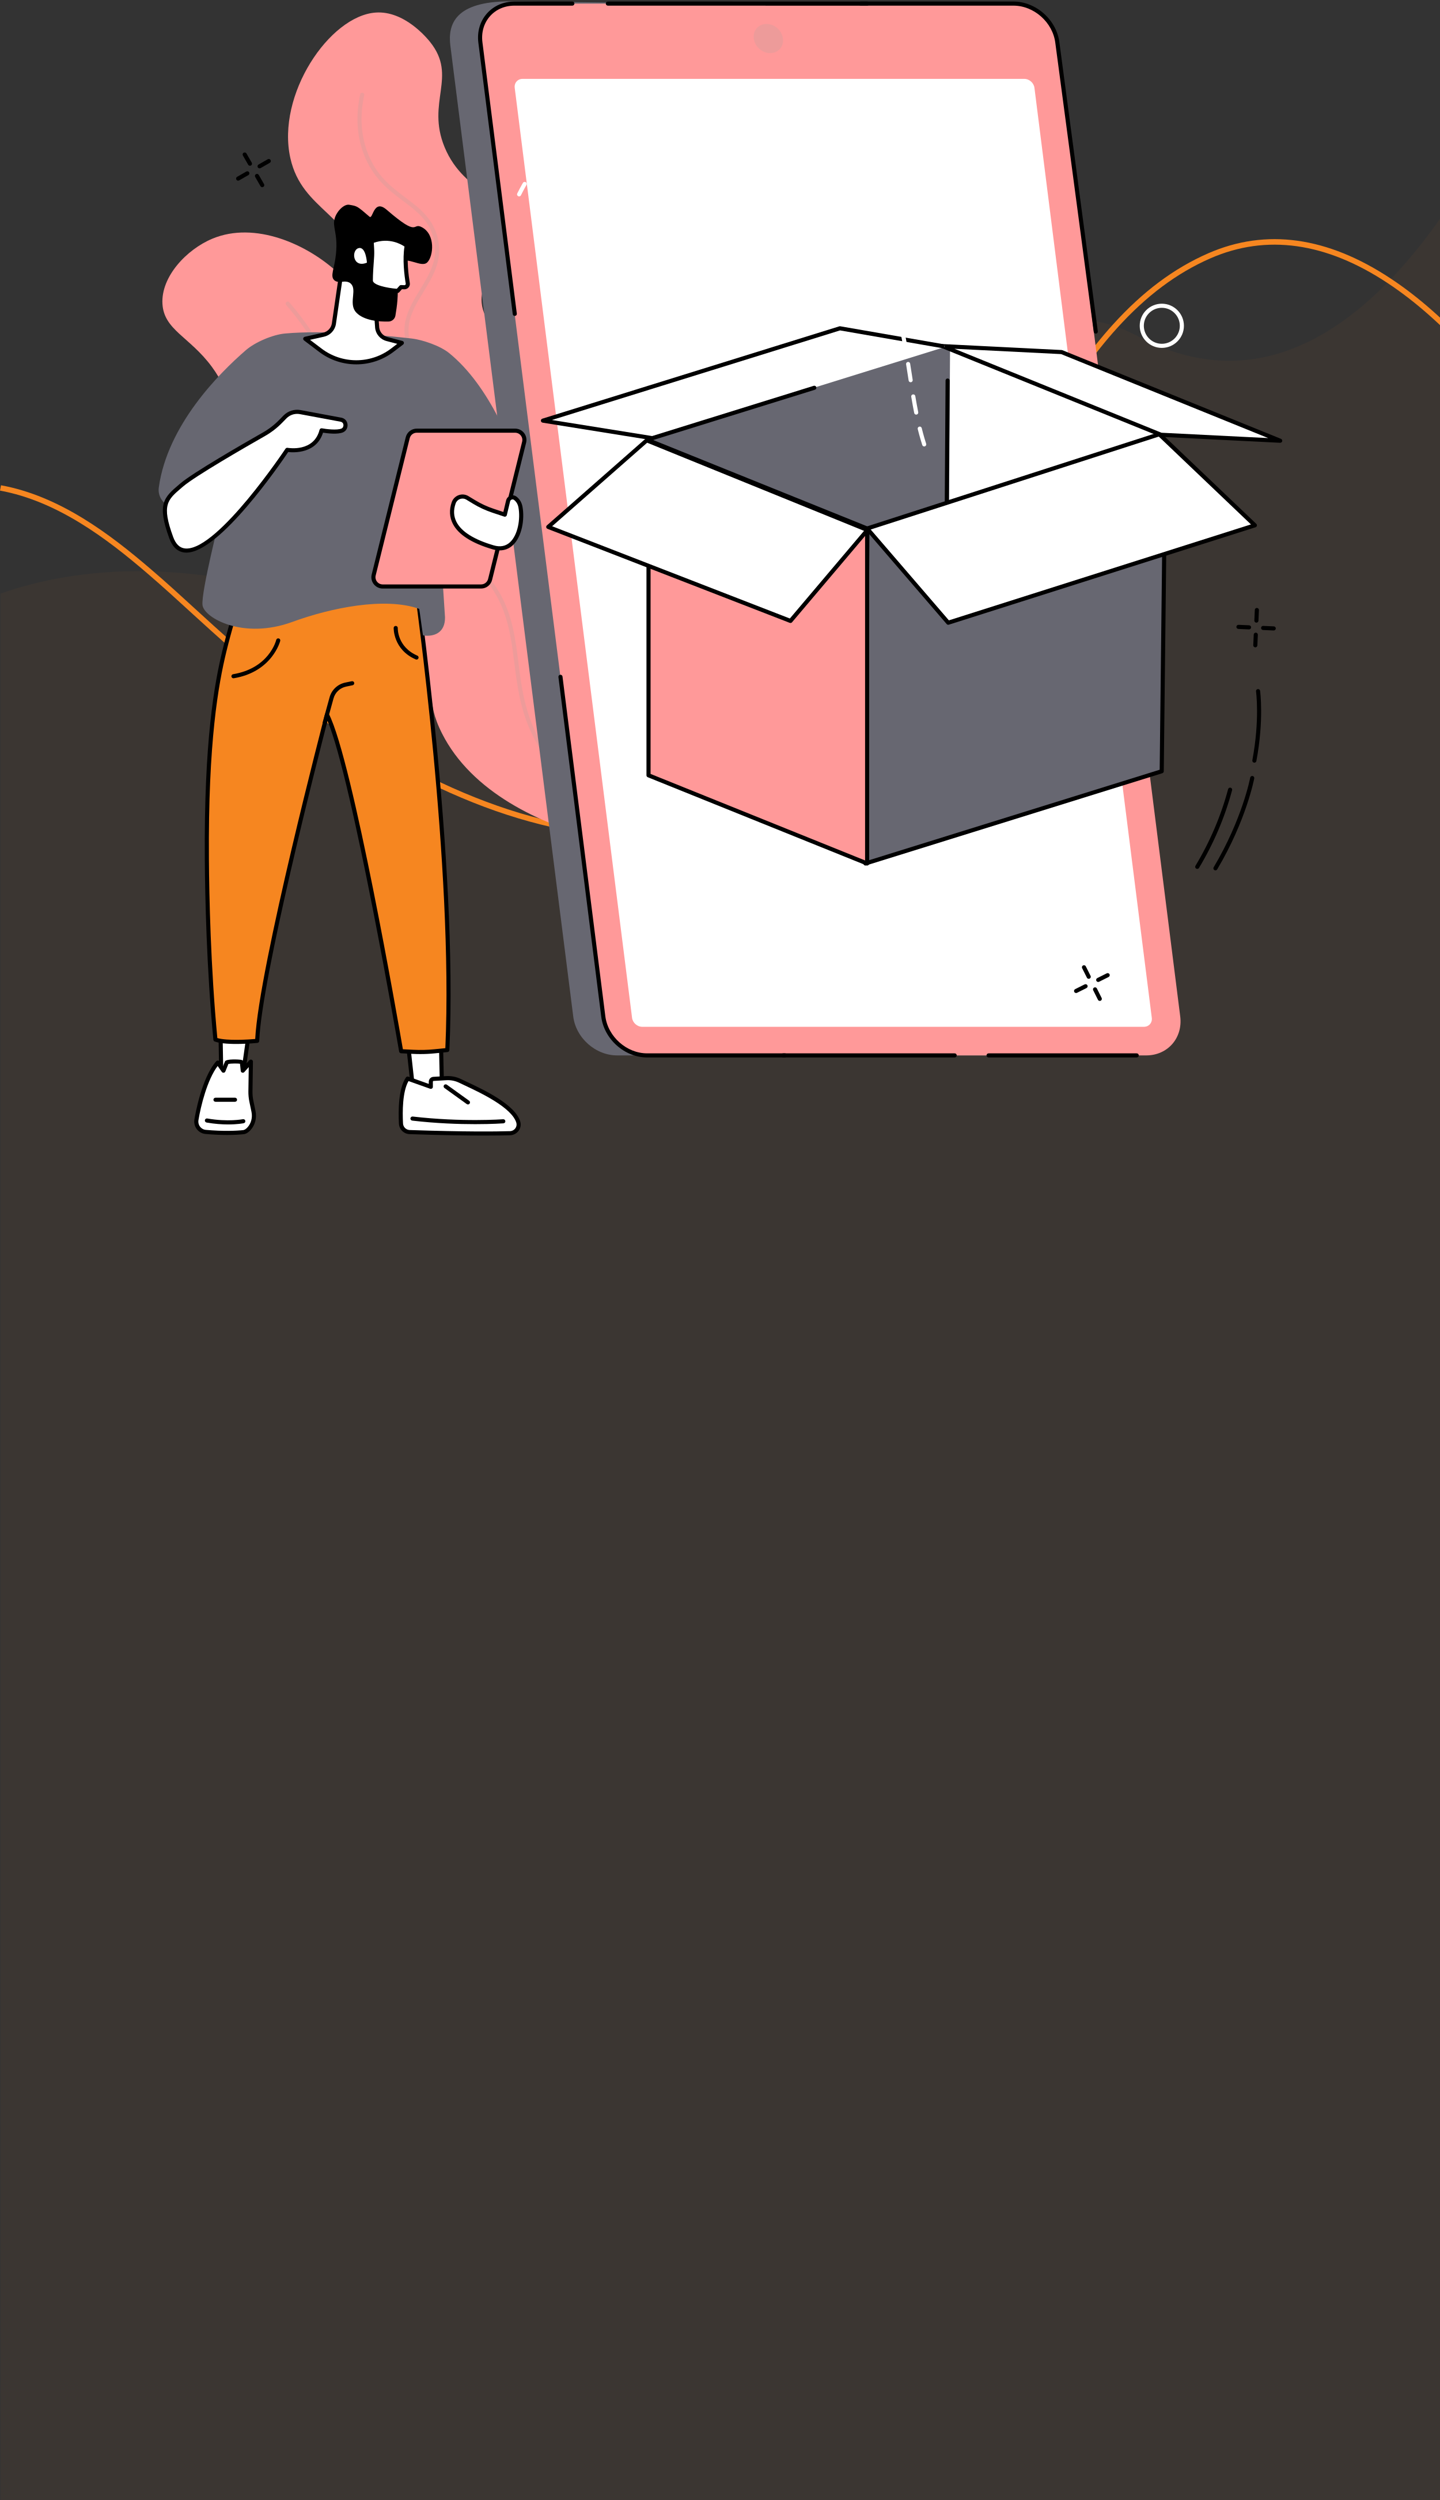 
<svg width="375px" height="651px" viewBox="0 0 375 651" version="1.1" xmlns="http://www.w3.org/2000/svg" xmlns:xlink="http://www.w3.org/1999/xlink">
    <rect x="0" y="0" width="375" height="651" fill="#333333" stroke="none"/>
    <g id="Page-1" stroke="none" stroke-width="1" fill="none" fill-rule="evenodd">
        <g id="Welcom-screen-02" transform="translate(0, -161)">
            <path d="M383.092,205.44 L383.092,813.774 L0.132,813.774 L0.132,315.584 C9.684,312.213 22.614,309.417 38.847,309.764 C60.781,310.236 88.758,316.437 122.624,334.689 C176.788,363.886 234.878,227.166 290.345,245.937 C292.298,246.61 294.193,247.438 296.013,248.414 C322.2,262.503 344.454,251.993 361.768,234.131 C370.03,225.605 377.168,215.429 383.092,205.44 Z" id="Path" fill="#F68620" fill-rule="nonzero" opacity="0.042"></path>
            <path d="M166.597,379.21 C165.682,379.21 164.773,379.21 163.823,379.147 C133.411,377.718 101.945,363.671 67.621,336.201 C61.85,331.505 56.03,326.219 50.411,321.099 C46.491,317.506 42.433,313.795 38.382,310.319 C27.755,301.183 14.887,291.485 0,288.752 L0.264,287.365 C15.483,290.14 28.545,299.99 39.312,309.244 C43.377,312.712 47.449,316.451 51.382,320.052 C56.98,325.171 62.772,330.457 68.565,335.105 C102.639,362.381 133.841,376.324 163.941,377.739 C202.885,379.543 232.575,341.667 250.652,309.549 C253.538,304.409 256.438,298.936 259.24,293.643 C268.258,276.613 277.595,259.007 289.853,245.48 C297.608,236.919 305.725,230.856 314.659,226.951 C329.692,220.389 345.681,222.608 362.198,233.555 C369.378,238.3 376.592,244.654 383.654,252.486 L382.593,253.443 C375.614,245.715 368.483,239.424 361.407,234.748 C345.321,224.086 329.789,221.908 315.235,228.262 C306.481,232.084 298.531,238.029 290.907,246.437 C278.775,259.832 269.486,277.362 260.51,294.302 C257.7,299.602 254.794,305.082 251.901,310.257 C234.045,341.91 204.931,379.21 166.597,379.21 Z" id="Path" fill="#F68620" fill-rule="nonzero"></path>
            <g id="shutterstock_1891740901" transform="translate(41, 161)">
                <path d="M154.476,247.551 C149.307,248.967 143.971,245.922 142.554,240.75 C141.14,235.578 144.182,230.237 149.35,228.821 C154.518,227.405 159.858,230.45 161.272,235.622 C162.686,240.794 159.644,246.135 154.476,247.551 Z M171.217,234.852 L170.223,231.214 L166.109,231.401 C165.728,230.6 165.286,229.84 164.788,229.13 L166.964,225.64 L164.285,222.987 L160.816,225.207 C160.093,224.712 159.331,224.277 158.536,223.907 L158.679,219.789 L155.035,218.833 L153.14,222.486 C152.278,222.418 151.398,222.425 150.515,222.505 L148.581,218.868 L144.947,219.865 L145.133,223.98 C144.331,224.361 143.572,224.803 142.864,225.302 L139.376,223.123 L136.726,225.805 L138.942,229.276 C138.447,229.999 138.012,230.762 137.645,231.556 L133.531,231.415 L132.573,235.063 L136.224,236.956 C136.156,237.822 136.164,238.701 136.242,239.584 L132.609,241.52 L133.606,245.158 L137.717,244.971 C138.098,245.772 138.539,246.531 139.038,247.242 L136.862,250.732 L139.54,253.385 L143.01,251.164 C143.733,251.66 144.495,252.095 145.289,252.464 L145.147,256.582 L148.794,257.539 L150.686,253.886 C151.551,253.954 152.428,253.947 153.311,253.867 L155.245,257.504 L158.882,256.507 L158.693,252.392 C159.494,252.011 160.253,251.569 160.962,251.069 L164.449,253.248 L167.099,250.567 L164.884,247.096 C165.379,246.373 165.813,245.61 166.18,244.816 L170.298,244.957 L171.253,241.309 L167.602,239.416 C167.669,238.55 167.662,237.671 167.584,236.788 L171.217,234.852 L171.217,234.852 Z" id="Fill-56" fill="#FFFFFF"></path>
                <path d="M105.178,140.025 C107.24,136.741 91.45,132.505 90.745,121.639 C90.097,111.711 102.813,108.076 101.666,99.028 C100.441,89.346 85.274,88.709 84.429,78.805 C83.781,71.174 92.597,69.273 92.633,61.048 C92.675,51.165 79.963,50.922 74.777,38.314 C69.932,26.538 78.239,19.984 71.015,10.946 C70.075,9.769 64.24,2.757 56.846,3.27 C44.82,4.104 30.925,24.695 34.615,41.187 C37.721,55.074 50.972,55.665 52.995,70.526 C54.712,83.121 45.647,86.017 49.479,95.575 C54.017,106.888 68.23,106.611 72.24,119.453 C74.338,126.18 71.104,128.376 74.299,132.99 C81.049,142.735 102.902,143.645 105.178,140.025" id="Fill-58" fill="#FF9999"></path>
                <path d="M100.124,138.932 C100.088,138.932 100.049,138.928 100.01,138.919 C90.41,136.808 84.155,133.208 81.42,128.218 C79.325,124.396 80.048,121.135 80.814,117.682 C81.566,114.296 82.342,110.796 80.447,106.394 C78.438,101.73 75.361,99.808 72.386,97.949 C69.43,96.102 66.637,94.358 65.102,90.221 C62.933,84.37 65.669,79.883 68.315,75.543 C70.933,71.247 73.409,67.188 71.82,61.704 C70.538,57.276 67.499,54.988 63.98,52.339 C60.272,49.547 56.065,46.382 53.683,40.008 C51.909,35.271 51.613,30.073 52.803,24.556 C52.863,24.267 53.152,24.084 53.437,24.147 C53.725,24.209 53.91,24.493 53.846,24.781 C52.699,30.095 52.981,35.092 54.683,39.634 C56.96,45.715 60.856,48.649 64.625,51.486 C68.144,54.135 71.467,56.636 72.846,61.407 C74.566,67.343 71.852,71.794 69.227,76.1 C66.598,80.411 64.116,84.484 66.103,89.85 C67.51,93.644 70.153,95.295 72.953,97.042 C75.92,98.897 79.286,101 81.43,105.971 C83.461,110.69 82.609,114.527 81.858,117.913 C81.135,121.164 80.454,124.235 82.356,127.705 C84.939,132.412 90.955,135.834 100.237,137.875 C100.526,137.939 100.708,138.224 100.647,138.512 C100.59,138.761 100.369,138.932 100.124,138.932" id="Fill-59" fill="#ED9B9A"></path>
                <path d="M146.629,219.87 C147.473,217.394 133.887,214.946 121.303,199.074 C113.68,189.464 110.243,179.743 107.094,170.61 C99.304,148.012 103.721,143.083 96.615,132.86 C88.091,120.591 79.126,126.345 67.421,113.957 C52.981,98.678 61.636,84.658 47.011,71.035 C39.018,63.592 25.415,57.518 14.301,62.156 C7.576,64.962 0.898,72.053 1.304,79.124 C1.695,85.949 8.392,87.674 14.184,95.537 C24.521,109.577 14.426,119.362 21.482,133.879 C31.06,153.581 55.406,147.394 68.009,170.772 C73.081,180.188 69.555,181.974 74.11,190.99 C89.484,221.416 144.955,224.763 146.629,219.87" id="Fill-60" fill="#FF9999"></path>
                <path d="M136.951,219.787 C136.897,219.787 136.84,219.779 136.787,219.761 C116.274,213.119 102.93,203.207 97.135,190.303 C94.41,184.242 93.666,178.365 92.946,172.681 C91.878,164.243 90.866,156.272 83.471,148.771 C78.257,143.484 73.102,141.647 68.119,139.871 C62.495,137.865 57.18,135.971 53.059,129.197 C50.195,124.488 49.818,120.558 49.383,116.007 C48.959,111.56 48.478,106.519 45.657,99.297 C42.865,92.141 38.779,85.45 33.511,79.407 C33.319,79.185 33.34,78.847 33.564,78.653 C33.785,78.459 34.124,78.482 34.316,78.705 C39.666,84.841 43.816,91.638 46.655,98.909 C49.526,106.269 50.017,111.389 50.448,115.906 C50.886,120.507 51.235,124.142 53.971,128.642 C57.896,135.092 62.801,136.84 68.475,138.864 C73.337,140.596 78.848,142.561 84.23,148.021 C91.881,155.779 92.914,163.924 94.008,172.547 C94.716,178.153 95.45,183.95 98.107,189.865 C103.778,202.483 116.9,212.199 137.115,218.744 C137.396,218.835 137.549,219.137 137.46,219.417 C137.385,219.643 137.175,219.787 136.951,219.787" id="Fill-61" fill="#ED9B9A"></path>
                <path d="M119.704,274.829 L249.669,274.829 C255.269,274.829 259.237,270.303 258.528,264.721 L226.527,11.912 C225.822,6.33 220.707,1.804 215.108,1.804 L91.667,0.362 C77.498,0.362 75.578,6.33 76.283,11.912 L108.284,264.721 C108.993,270.303 114.104,274.829 119.704,274.829" id="Fill-62" fill="#676771"></path>
                <path d="M127.526,274.829 L257.488,274.829 C263.091,274.829 267.055,270.289 266.35,264.688 L234.349,11.075 C233.641,5.475 228.529,0.935 222.93,0.935 L92.964,0.935 C87.365,0.935 83.396,5.475 84.105,11.075 L116.106,264.688 C116.811,270.289 121.926,274.829 127.526,274.829" id="Fill-63" fill="#FF9999"></path>
                <path d="M93.057,82.271 C92.789,82.271 92.561,82.074 92.526,81.804 L83.575,11.142 C83.211,8.264 83.998,5.558 85.794,3.523 C87.568,1.509 90.114,0.4 92.964,0.4 L108.049,0.4 C108.345,0.4 108.583,0.64 108.583,0.935 C108.583,1.23 108.345,1.469 108.049,1.469 L92.964,1.469 C90.428,1.469 88.166,2.45 86.595,4.229 C85.006,6.031 84.308,8.439 84.632,11.008 L93.587,81.67 C93.623,81.962 93.416,82.23 93.124,82.267 C93.099,82.27 93.078,82.271 93.057,82.271" id="Fill-64" fill="#000000"></path>
                <path d="M184.841,1.479 L117.296,1.469 C117,1.469 116.761,1.23 116.761,0.935 C116.761,0.64 117.004,0.4 117.296,0.4 L184.841,0.41 C185.134,0.41 185.376,0.649 185.376,0.944 C185.376,1.239 185.134,1.479 184.841,1.479" id="Fill-65" fill="#000000"></path>
                <path d="M255.023,275.363 L216.44,275.363 C216.144,275.363 215.905,275.124 215.905,274.829 C215.905,274.534 216.144,274.294 216.44,274.294 L255.023,274.294 C255.319,274.294 255.557,274.534 255.557,274.829 C255.557,275.124 255.319,275.363 255.023,275.363" id="Fill-66" fill="#000000"></path>
                <path d="M207.617,275.363 L162.925,275.363 C162.629,275.363 162.39,275.124 162.39,274.829 C162.39,274.534 162.629,274.294 162.925,274.294 L207.617,274.294 C207.912,274.294 208.151,274.534 208.151,274.829 C208.151,275.124 207.912,275.363 207.617,275.363" id="Fill-67" fill="#000000"></path>
                <path d="M127.526,275.363 C121.673,275.363 116.313,270.605 115.575,264.755 L104.423,176.307 C104.387,176.014 104.594,175.747 104.886,175.71 C105.182,175.673 105.449,175.881 105.484,176.174 L116.637,264.622 C117.306,269.955 122.194,274.294 127.526,274.294 L163.423,274.289 C163.719,274.289 163.958,274.528 163.958,274.823 C163.958,275.118 163.719,275.358 163.423,275.358 L127.526,275.363" id="Fill-68" fill="#000000"></path>
                <path d="M258.945,265.038 L228.387,22.88 C228.226,21.587 227.044,20.539 225.751,20.539 L95.09,20.539 C93.797,20.539 92.882,21.587 93.042,22.88 L123.6,265.038 C123.761,266.331 124.943,267.378 126.236,267.378 L256.897,267.378 C258.19,267.378 259.109,266.331 258.945,265.038" id="Fill-69" fill="#FFFFFF"></path>
                <path d="M159.573,13.833 C161.671,13.833 163.16,12.132 162.893,10.034 C162.629,7.936 160.713,6.236 158.615,6.236 C156.517,6.236 155.031,7.936 155.295,10.034 C155.562,12.132 157.475,13.833 159.573,13.833" id="Fill-70" fill="#ED9B9A"></path>
                <path d="M244.359,86.881 C244.095,86.881 243.867,86.686 243.828,86.417 L233.819,11.145 C233.145,5.809 228.262,1.469 222.93,1.469 L183.153,1.469 C182.857,1.469 182.619,1.23 182.619,0.935 C182.619,0.64 182.857,0.4 183.153,0.4 L222.93,0.4 C228.778,0.4 234.139,5.159 234.88,11.008 L244.889,86.276 C244.928,86.568 244.722,86.837 244.43,86.876 C244.405,86.879 244.383,86.881 244.359,86.881" id="Fill-71" fill="#000000"></path>
                <polyline id="Fill-72" fill="#FFFFFF" points="261.239 200.646 205.893 178.058 206.178 90.7 261.239 113.419 261.239 200.646"></polyline>
                <polyline id="Fill-73" fill="#676771" points="128.573 201.159 205.875 176.692 206.416 89.637 128.573 113.932 128.573 201.159"></polyline>
                <polyline id="Fill-74" fill="#676771" points="184.371 224.855 261.531 200.836 262.037 114.117 184.881 138.136 184.371 224.855"></polyline>
                <path d="M184.371,225.389 C184.257,225.389 184.147,225.353 184.054,225.284 C183.915,225.183 183.837,225.022 183.837,224.852 L184.346,138.133 C184.346,137.9 184.5,137.694 184.72,137.625 L219.624,126.76 C219.906,126.673 220.205,126.829 220.294,127.111 C220.383,127.393 220.226,127.692 219.941,127.78 L185.411,138.53 L184.909,224.128 L261,200.441 L261.634,144.611 C261.638,144.318 261.876,144.083 262.168,144.083 C262.172,144.083 262.175,144.083 262.175,144.083 C262.471,144.086 262.706,144.328 262.703,144.623 L262.065,200.842 C262.062,201.073 261.908,201.277 261.688,201.346 L184.532,225.365 C184.478,225.381 184.425,225.389 184.371,225.389" id="Fill-75" fill="#000000"></path>
                <path d="M205.561,131.602 L205.558,131.602 C205.262,131.6 205.027,131.359 205.027,131.064 L205.241,99.086 C205.241,98.791 205.476,98.559 205.779,98.555 C206.071,98.557 206.31,98.798 206.31,99.093 L206.096,131.071 C206.096,131.365 205.857,131.602 205.561,131.602" id="Fill-76" fill="#000000"></path>
                <polyline id="Fill-77" fill="#FF9999" points="184.817 224.855 127.886 201.892 127.886 114.665 184.817 137.628 184.817 224.855"></polyline>
                <path d="M128.42,201.531 L184.282,224.063 L184.282,137.989 L128.42,115.456 L128.42,201.531 Z M184.817,225.389 C184.749,225.389 184.681,225.376 184.617,225.35 L127.683,202.387 C127.483,202.306 127.351,202.11 127.351,201.892 L127.351,114.665 C127.351,114.487 127.437,114.321 127.586,114.222 C127.732,114.122 127.918,114.102 128.085,114.169 L185.016,137.132 C185.219,137.214 185.351,137.41 185.351,137.628 L185.351,224.855 C185.351,225.032 185.262,225.198 185.116,225.298 C185.027,225.358 184.923,225.389 184.817,225.389 L184.817,225.389 Z" id="Fill-78" fill="#000000"></path>
                <polyline id="Fill-79" fill="#FFFFFF" points="184.895 138.014 164.855 161.692 101.776 137.21 127.43 114.664 184.895 138.014"></polyline>
                <path d="M102.788,137.03 L164.691,161.056 L184.012,138.232 L127.533,115.283 L102.788,137.03 Z M164.855,162.226 C164.788,162.226 164.723,162.214 164.659,162.19 L101.584,137.708 C101.409,137.64 101.281,137.486 101.249,137.303 C101.217,137.119 101.285,136.932 101.424,136.808 L127.077,114.262 C127.227,114.129 127.444,114.093 127.629,114.169 L185.094,137.519 C185.255,137.584 185.372,137.721 185.415,137.886 C185.454,138.053 185.411,138.229 185.301,138.36 L165.261,162.037 C165.158,162.16 165.008,162.226 164.855,162.226 L164.855,162.226 Z" id="Fill-80" fill="#000000"></path>
                <polyline id="Fill-81" fill="#FFFFFF" points="260.897 113.079 285.788 136.793 205.935 162.156 184.817 137.628 260.897 113.079"></polyline>
                <path d="M185.746,137.889 L206.11,161.54 L284.766,136.557 L260.761,113.685 L185.746,137.889 Z M205.935,162.69 C205.782,162.69 205.636,162.625 205.533,162.505 L184.41,137.976 C184.297,137.841 184.254,137.656 184.304,137.484 C184.35,137.311 184.482,137.174 184.653,137.119 L260.733,112.57 C260.922,112.51 261.125,112.557 261.267,112.692 L286.158,136.406 C286.294,136.536 286.351,136.728 286.308,136.913 C286.265,137.097 286.13,137.245 285.952,137.302 L206.099,162.665 C206.046,162.682 205.992,162.69 205.935,162.69 L205.935,162.69 Z" id="Fill-82" fill="#000000"></path>
                <polyline id="Fill-83" fill="#FFFFFF" points="292.385 114.768 261.36 113.216 204.422 90.128 235.45 91.68 292.385 114.768"></polyline>
                <path d="M261.474,112.686 L289.257,114.076 L235.332,92.209 L207.549,90.82 L261.474,112.686 Z M292.385,115.302 C292.377,115.302 292.367,115.302 292.36,115.301 L261.331,113.749 C261.271,113.746 261.214,113.733 261.157,113.71 L204.222,90.623 C203.98,90.525 203.845,90.267 203.902,90.012 C203.959,89.758 204.197,89.591 204.45,89.594 L235.475,91.147 C235.535,91.149 235.596,91.163 235.649,91.185 L292.588,114.273 C292.83,114.371 292.965,114.629 292.908,114.883 C292.855,115.129 292.634,115.302 292.385,115.302 L292.385,115.302 Z" id="Fill-84" fill="#000000"></path>
                <path d="M204.774,90.45 L128.616,114.13 L100.993,109.535 L178.327,85.489 L204.735,89.883 C205.038,89.933 205.066,90.358 204.774,90.45" id="Fill-85" fill="#FFFFFF"></path>
                <path d="M128.858,114.633 C128.829,114.633 128.801,114.631 128.772,114.627 L100.309,110.062 C100.063,110.023 99.878,109.82 99.86,109.572 C99.842,109.325 99.999,109.098 100.234,109.024 L177.568,84.978 C177.646,84.953 177.735,84.948 177.817,84.962 L204.514,89.602 C204.806,89.652 204.999,89.929 204.949,90.219 C204.899,90.51 204.621,90.705 204.333,90.654 L177.76,86.037 L102.727,109.368 L128.819,113.551 L170.911,100.464 C171.192,100.376 171.491,100.534 171.577,100.816 C171.666,101.097 171.509,101.397 171.228,101.485 L129.015,114.609 C128.965,114.625 128.911,114.633 128.858,114.633" id="Fill-86" fill="#000000"></path>
                <path d="M119.526,32.847 C119.244,32.847 119.009,32.63 118.991,32.347 C118.973,32.052 119.198,31.798 119.49,31.78 C120.868,31.691 122.336,31.672 123.814,31.721 C124.11,31.73 124.341,31.977 124.331,32.273 C124.32,32.561 124.085,32.789 123.796,32.789 C123.789,32.789 123.786,32.789 123.779,32.789 C122.332,32.74 120.904,32.759 119.561,32.846 C119.547,32.847 119.536,32.847 119.526,32.847 Z M132.295,33.624 C132.263,33.624 132.231,33.622 132.203,33.616 C130.874,33.382 129.503,33.2 128.01,33.059 C127.715,33.031 127.501,32.77 127.529,32.476 C127.558,32.183 127.818,31.966 128.11,31.995 C129.634,32.139 131.031,32.325 132.388,32.564 C132.676,32.615 132.872,32.893 132.819,33.183 C132.773,33.442 132.548,33.624 132.295,33.624 Z M111.166,34.476 C110.945,34.476 110.738,34.338 110.663,34.118 C110.564,33.84 110.71,33.535 110.988,33.437 C112.316,32.971 113.73,32.594 115.191,32.317 C115.479,32.262 115.761,32.451 115.814,32.742 C115.871,33.031 115.679,33.311 115.39,33.366 C113.983,33.634 112.622,33.997 111.344,34.445 C111.283,34.466 111.226,34.476 111.166,34.476 Z M140.477,36.013 C140.406,36.013 140.335,35.998 140.263,35.969 C138.981,35.419 137.688,34.958 136.306,34.559 C136.025,34.478 135.861,34.181 135.943,33.898 C136.025,33.614 136.32,33.45 136.602,33.533 C138.026,33.943 139.362,34.419 140.687,34.987 C140.958,35.104 141.083,35.418 140.969,35.689 C140.88,35.892 140.684,36.013 140.477,36.013 Z M103.725,38.589 C103.568,38.589 103.411,38.52 103.308,38.388 C103.123,38.157 103.162,37.821 103.39,37.637 C104.533,36.724 105.751,35.909 107.012,35.213 C107.269,35.07 107.593,35.164 107.739,35.422 C107.881,35.681 107.785,36.006 107.529,36.149 C106.321,36.815 105.153,37.597 104.056,38.472 C103.96,38.551 103.842,38.589 103.725,38.589 Z M147.84,40.3 C147.729,40.3 147.619,40.266 147.523,40.195 C146.361,39.333 145.179,38.549 144.014,37.866 C143.758,37.717 143.676,37.389 143.822,37.135 C143.971,36.881 144.299,36.796 144.556,36.944 C145.752,37.646 146.967,38.452 148.16,39.337 C148.395,39.512 148.445,39.847 148.271,40.084 C148.164,40.225 148.004,40.3 147.84,40.3 Z M97.926,44.826 C97.819,44.826 97.708,44.794 97.616,44.727 C97.374,44.556 97.32,44.222 97.491,43.982 C98.353,42.765 99.272,41.63 100.216,40.607 C100.416,40.39 100.754,40.376 100.971,40.576 C101.185,40.776 101.199,41.114 101,41.331 C100.088,42.321 99.201,43.421 98.36,44.601 C98.257,44.747 98.093,44.826 97.926,44.826 Z M154.269,45.918 C154.13,45.918 153.995,45.867 153.892,45.763 C152.841,44.715 151.801,43.737 150.803,42.859 C150.582,42.664 150.561,42.326 150.757,42.105 C150.949,41.884 151.288,41.861 151.509,42.057 C152.524,42.95 153.578,43.942 154.647,45.006 C154.853,45.214 154.853,45.552 154.647,45.761 C154.543,45.866 154.404,45.918 154.269,45.918 Z M94.182,51.142 C94.104,51.142 94.022,51.124 93.947,51.086 C93.68,50.954 93.573,50.633 93.705,50.37 C94.179,49.418 94.67,48.496 95.169,47.629 C95.315,47.373 95.643,47.284 95.895,47.43 C96.152,47.577 96.241,47.903 96.095,48.159 C95.61,49.009 95.126,49.913 94.663,50.846 C94.567,51.033 94.378,51.142 94.182,51.142 Z M159.879,52.363 C159.715,52.363 159.555,52.289 159.448,52.148 C158.625,51.039 157.731,49.93 156.791,48.851 C156.599,48.629 156.62,48.291 156.844,48.098 C157.065,47.903 157.404,47.927 157.596,48.15 C158.554,49.249 159.466,50.38 160.307,51.51 C160.485,51.747 160.435,52.081 160.196,52.257 C160.1,52.329 159.99,52.363 159.879,52.363 Z M161.332,53.775 C161.069,53.775 160.837,53.58 160.805,53.31 C160.766,53.018 160.973,52.75 161.265,52.711 C162.647,52.531 164.129,52.517 165.653,52.672 C165.945,52.702 166.163,52.964 166.13,53.258 C166.102,53.551 165.842,53.769 165.546,53.735 C164.1,53.589 162.704,53.601 161.404,53.771 C161.379,53.774 161.357,53.775 161.332,53.775 Z M173.792,56.044 C173.717,56.044 173.643,56.029 173.571,55.996 C172.275,55.405 170.953,54.915 169.643,54.538 C169.358,54.458 169.194,54.162 169.276,53.878 C169.358,53.595 169.653,53.43 169.935,53.512 C171.299,53.902 172.67,54.411 174.017,55.024 C174.284,55.146 174.401,55.463 174.28,55.731 C174.191,55.928 173.995,56.044 173.792,56.044 Z M153.742,57.355 C153.603,57.355 153.468,57.302 153.361,57.196 C153.154,56.986 153.158,56.648 153.368,56.441 C154.426,55.393 155.655,54.543 157.012,53.914 C157.279,53.79 157.6,53.907 157.721,54.175 C157.845,54.443 157.728,54.76 157.461,54.884 C156.214,55.461 155.088,56.24 154.119,57.2 C154.013,57.303 153.877,57.355 153.742,57.355 Z M164.289,59.673 C164.086,59.673 163.89,59.557 163.801,59.359 C163.256,58.158 162.59,56.909 161.82,55.647 C161.667,55.395 161.746,55.067 161.999,54.913 C162.251,54.759 162.579,54.839 162.732,55.091 C163.527,56.39 164.211,57.678 164.773,58.918 C164.894,59.187 164.777,59.504 164.51,59.626 C164.435,59.658 164.36,59.673 164.289,59.673 Z M180.98,60.607 C180.859,60.607 180.735,60.565 180.635,60.479 C179.584,59.582 178.448,58.747 177.262,57.995 C177.012,57.837 176.941,57.507 177.098,57.258 C177.254,57.008 177.586,56.935 177.835,57.093 C179.064,57.871 180.239,58.737 181.329,59.666 C181.554,59.858 181.579,60.195 181.386,60.419 C181.283,60.543 181.133,60.607 180.98,60.607 Z M150.112,64.901 C150.091,64.901 150.073,64.9 150.048,64.897 C149.756,64.862 149.546,64.597 149.582,64.303 C149.77,62.731 150.176,61.255 150.761,60.033 C150.889,59.767 151.209,59.655 151.473,59.781 C151.74,59.908 151.854,60.228 151.726,60.494 C151.192,61.611 150.818,62.972 150.643,64.43 C150.611,64.701 150.379,64.901 150.112,64.901 Z M186.615,66.985 C186.444,66.985 186.273,66.902 186.17,66.747 C185.383,65.566 184.524,64.446 183.616,63.418 C183.424,63.197 183.445,62.86 183.666,62.664 C183.887,62.469 184.225,62.491 184.421,62.712 C185.358,63.776 186.245,64.934 187.061,66.154 C187.224,66.399 187.157,66.731 186.911,66.895 C186.822,66.956 186.719,66.985 186.615,66.985 Z M166.212,67.926 C166.205,67.926 166.202,67.926 166.195,67.926 C165.899,67.916 165.667,67.669 165.678,67.374 C165.682,67.236 165.685,67.098 165.685,66.96 C165.685,65.808 165.521,64.573 165.201,63.291 C165.13,63.005 165.301,62.714 165.589,62.642 C165.878,62.572 166.166,62.745 166.237,63.031 C166.579,64.398 166.754,65.721 166.754,66.96 C166.754,67.11 166.75,67.26 166.747,67.41 C166.736,67.699 166.501,67.926 166.212,67.926 Z M151.58,73.179 C151.398,73.179 151.22,73.085 151.12,72.916 C150.408,71.706 149.916,70.292 149.66,68.713 C149.614,68.422 149.813,68.148 150.105,68.101 C150.394,68.052 150.668,68.252 150.718,68.543 C150.949,69.99 151.395,71.278 152.039,72.374 C152.189,72.628 152.107,72.955 151.85,73.105 C151.765,73.155 151.672,73.179 151.58,73.179 Z M190.523,74.564 C190.313,74.564 190.11,74.436 190.028,74.227 C189.493,72.876 188.909,71.581 188.293,70.378 C188.158,70.116 188.265,69.793 188.525,69.659 C188.788,69.525 189.109,69.628 189.244,69.891 C189.878,71.125 190.473,72.451 191.022,73.833 C191.128,74.108 190.997,74.418 190.722,74.527 C190.655,74.552 190.591,74.564 190.523,74.564 Z M162.558,75.347 C162.397,75.347 162.244,75.277 162.137,75.144 C161.956,74.913 161.995,74.576 162.227,74.393 C163.27,73.567 164.143,72.489 164.748,71.278 C164.88,71.014 165.201,70.908 165.464,71.038 C165.728,71.17 165.835,71.491 165.703,71.755 C165.03,73.106 164.057,74.308 162.889,75.232 C162.789,75.309 162.672,75.347 162.558,75.347 Z M157.92,77.066 C156.677,77.066 155.462,76.738 154.308,76.091 C154.052,75.946 153.959,75.621 154.105,75.363 C154.248,75.106 154.575,75.014 154.832,75.159 C156.039,75.837 157.318,76.109 158.622,75.957 C158.917,75.921 159.181,76.133 159.213,76.426 C159.249,76.719 159.039,76.984 158.746,77.018 C158.472,77.05 158.194,77.066 157.92,77.066 Z M193.077,82.717 C192.838,82.717 192.621,82.554 192.56,82.311 C192.204,80.879 191.823,79.502 191.428,78.221 C191.339,77.939 191.499,77.64 191.78,77.553 C192.065,77.465 192.361,77.623 192.446,77.905 C192.852,79.205 193.237,80.601 193.597,82.054 C193.668,82.341 193.494,82.63 193.205,82.701 C193.162,82.712 193.12,82.717 193.077,82.717 Z M194.797,91.093 C194.541,91.093 194.316,90.91 194.27,90.65 C194.006,89.123 193.75,87.752 193.486,86.46 C193.429,86.172 193.615,85.89 193.907,85.831 C194.195,85.773 194.477,85.959 194.534,86.249 C194.797,87.55 195.057,88.93 195.324,90.467 C195.374,90.758 195.178,91.034 194.89,91.085 C194.858,91.09 194.826,91.093 194.797,91.093 Z M196.151,99.538 C195.891,99.538 195.666,99.35 195.624,99.087 L195.399,97.648 C195.257,96.723 195.111,95.793 194.965,94.862 C194.918,94.571 195.118,94.297 195.41,94.251 C195.698,94.204 195.976,94.404 196.019,94.695 C196.169,95.627 196.311,96.558 196.457,97.484 L196.678,98.922 C196.724,99.213 196.525,99.487 196.233,99.532 C196.208,99.536 196.179,99.538 196.151,99.538 Z M197.593,107.968 C197.344,107.968 197.123,107.792 197.07,107.537 C196.82,106.275 196.571,104.893 196.304,103.316 C196.254,103.024 196.454,102.749 196.742,102.7 C197.034,102.652 197.308,102.846 197.358,103.138 C197.622,104.706 197.871,106.078 198.121,107.331 C198.178,107.62 197.989,107.901 197.7,107.958 C197.665,107.965 197.629,107.968 197.593,107.968 Z M199.681,116.257 C199.453,116.257 199.243,116.112 199.171,115.884 C199.015,115.399 198.869,114.918 198.73,114.443 C198.477,113.587 198.231,112.676 197.996,111.737 C197.925,111.451 198.103,111.161 198.388,111.09 C198.673,111.02 198.965,111.195 199.036,111.481 C199.264,112.404 199.506,113.299 199.752,114.141 C199.891,114.609 200.037,115.082 200.19,115.561 C200.279,115.842 200.122,116.142 199.841,116.232 C199.788,116.249 199.734,116.257 199.681,116.257 L199.681,116.257 Z" id="Fill-88" fill="#FFFFFF"></path>
                <path d="M270.781,226.26 C270.689,226.26 270.592,226.236 270.507,226.184 C270.254,226.032 270.172,225.704 270.322,225.451 C274.101,219.164 276.961,212.449 278.824,205.49 C278.903,205.205 279.198,205.037 279.48,205.112 C279.765,205.188 279.935,205.481 279.857,205.766 C277.969,212.821 275.07,219.63 271.241,226.001 C271.137,226.168 270.963,226.26 270.781,226.26" id="Fill-89" fill="#000000"></path>
                <path d="M285.66,198.602 C285.628,198.602 285.595,198.6 285.56,198.594 C285.271,198.539 285.079,198.26 285.132,197.97 C287.109,187.425 286.101,180.113 286.091,180.041 C286.048,179.749 286.251,179.478 286.543,179.436 C286.835,179.394 287.106,179.597 287.148,179.889 C287.159,179.963 288.192,187.449 286.183,198.167 C286.137,198.423 285.912,198.602 285.66,198.602" id="Fill-90" fill="#000000"></path>
                <path d="M275.519,226.644 C275.426,226.644 275.33,226.62 275.244,226.569 C274.991,226.418 274.91,226.09 275.059,225.837 C282.546,213.253 284.555,202.605 284.573,202.499 C284.627,202.209 284.904,202.016 285.197,202.07 C285.485,202.123 285.677,202.401 285.624,202.692 C285.606,202.8 283.562,213.636 275.978,226.383 C275.878,226.551 275.7,226.644 275.519,226.644" id="Fill-91" fill="#000000"></path>
                <path d="M244.989,255.702 C244.793,255.702 244.604,255.594 244.512,255.407 C244.38,255.143 244.487,254.822 244.75,254.69 L247.219,253.454 C247.482,253.323 247.806,253.429 247.938,253.693 C248.07,253.956 247.963,254.277 247.7,254.409 L245.228,255.646 C245.149,255.684 245.067,255.702 244.989,255.702" id="Fill-92" fill="#000000"></path>
                <path d="M239.233,258.583 C239.037,258.583 238.848,258.475 238.752,258.288 C238.62,258.024 238.727,257.703 238.994,257.571 L241.463,256.334 C241.726,256.203 242.047,256.309 242.182,256.573 C242.314,256.837 242.207,257.158 241.943,257.29 L239.471,258.527 C239.393,258.565 239.311,258.583 239.233,258.583" id="Fill-93" fill="#000000"></path>
                <path d="M242.524,254.881 C242.328,254.881 242.139,254.773 242.047,254.586 L240.807,252.115 C240.675,251.851 240.782,251.53 241.049,251.398 C241.309,251.266 241.634,251.373 241.765,251.637 L243.001,254.108 C243.133,254.372 243.026,254.693 242.763,254.825 C242.684,254.863 242.602,254.881 242.524,254.881" id="Fill-94" fill="#000000"></path>
                <path d="M245.406,260.638 C245.21,260.638 245.021,260.53 244.925,260.343 L243.689,257.872 C243.557,257.608 243.664,257.287 243.928,257.155 C244.191,257.023 244.512,257.13 244.647,257.394 L245.883,259.865 C246.015,260.128 245.908,260.449 245.644,260.582 C245.566,260.62 245.484,260.638 245.406,260.638" id="Fill-95" fill="#000000"></path>
                <path d="M26.601,43.84 C26.416,43.84 26.237,43.744 26.138,43.572 C25.992,43.316 26.077,42.989 26.334,42.842 L28.731,41.468 C28.987,41.322 29.315,41.41 29.461,41.666 C29.607,41.922 29.518,42.249 29.265,42.395 L26.868,43.77 C26.782,43.818 26.69,43.84 26.601,43.84" id="Fill-96" fill="#000000"></path>
                <path d="M21.016,47.042 C20.83,47.042 20.652,46.945 20.553,46.773 C20.407,46.517 20.496,46.191 20.748,46.044 L23.149,44.669 C23.402,44.523 23.73,44.612 23.876,44.867 C24.022,45.123 23.936,45.45 23.68,45.597 L21.283,46.971 C21.197,47.019 21.105,47.042 21.016,47.042" id="Fill-97" fill="#000000"></path>
                <path d="M24.093,43.16 C23.908,43.16 23.73,43.064 23.63,42.892 L22.255,40.495 C22.109,40.239 22.198,39.912 22.455,39.765 C22.708,39.619 23.035,39.707 23.181,39.963 L24.556,42.36 C24.702,42.617 24.617,42.943 24.36,43.09 C24.275,43.138 24.182,43.16 24.093,43.16" id="Fill-98" fill="#000000"></path>
                <path d="M27.295,48.745 C27.11,48.745 26.929,48.648 26.832,48.476 L25.457,46.079 C25.311,45.823 25.4,45.496 25.653,45.349 C25.91,45.203 26.237,45.291 26.384,45.547 L27.758,47.945 C27.905,48.201 27.815,48.527 27.559,48.674 C27.477,48.722 27.384,48.745 27.295,48.745" id="Fill-99" fill="#000000"></path>
                <path d="M290.703,164.176 C290.696,164.176 290.686,164.176 290.678,164.175 L287.918,164.055 C287.622,164.041 287.394,163.792 287.409,163.497 C287.419,163.203 287.665,162.972 287.964,162.987 L290.725,163.107 C291.02,163.121 291.248,163.37 291.238,163.665 C291.223,163.952 290.988,164.176 290.703,164.176" id="Fill-100" fill="#000000"></path>
                <path d="M284.27,163.895 C284.263,163.895 284.256,163.895 284.249,163.894 L281.489,163.773 C281.193,163.76 280.965,163.511 280.976,163.216 C280.99,162.921 281.243,162.692 281.535,162.706 L284.295,162.826 C284.591,162.84 284.819,163.089 284.805,163.383 C284.794,163.671 284.555,163.895 284.27,163.895" id="Fill-101" fill="#000000"></path>
                <path d="M286.187,162.14 C286.18,162.14 286.173,162.14 286.162,162.139 C285.87,162.126 285.638,161.877 285.652,161.582 L285.774,158.821 C285.788,158.526 286.037,158.292 286.329,158.31 C286.625,158.324 286.853,158.573 286.842,158.868 L286.721,161.629 C286.707,161.916 286.472,162.14 286.187,162.14" id="Fill-102" fill="#000000"></path>
                <path d="M285.905,168.57 C285.898,168.57 285.891,168.57 285.884,168.57 C285.588,168.557 285.36,168.308 285.371,168.013 L285.492,165.252 C285.506,164.957 285.759,164.728 286.051,164.742 C286.343,164.755 286.571,165.004 286.561,165.299 L286.44,168.059 C286.425,168.346 286.19,168.57 285.905,168.57" id="Fill-103" fill="#000000"></path>
                <path d="M261.559,80.152 C258.973,80.152 256.872,82.253 256.872,84.837 C256.872,87.421 258.973,89.523 261.559,89.523 C264.142,89.523 266.243,87.421 266.243,84.837 C266.243,82.253 264.142,80.152 261.559,80.152 Z M261.559,90.592 C258.386,90.592 255.803,88.01 255.803,84.837 C255.803,81.664 258.386,79.083 261.559,79.083 C264.729,79.083 267.312,81.664 267.312,84.837 C267.312,88.01 264.729,90.592 261.559,90.592 L261.559,90.592 Z" id="Fill-104" fill="#FFFFFF"></path>
                <polyline id="Fill-105" fill="#FFFFFF" points="24.417 264.734 22.227 280.109 16.624 280.13 16.36 265.008 24.417 264.734"></polyline>
                <path d="M16.902,265.524 L17.147,279.594 L21.764,279.576 L23.798,265.289 L16.902,265.524 Z M16.624,280.664 C16.332,280.664 16.097,280.431 16.089,280.14 L15.826,265.017 C15.822,264.726 16.05,264.484 16.342,264.474 L24.4,264.2 C24.553,264.191 24.709,264.259 24.816,264.377 C24.92,264.494 24.969,264.652 24.948,264.809 L22.757,280.184 C22.718,280.447 22.494,280.642 22.23,280.643 L16.627,280.664 C16.624,280.664 16.624,280.664 16.624,280.664 L16.624,280.664 Z" id="Fill-106" fill="#000000"></path>
                <path d="M22.415,294.807 C20.218,295.045 16.944,295.138 12.567,294.753 C11.003,294.614 9.899,293.165 10.152,291.615 C10.832,287.442 12.727,280.08 15.715,276.703 L17.194,278.807 L18.07,276.633 C18.209,276.398 21.924,276.243 22.002,276.684 L22.227,278.807 L24.335,276.445 L24.218,284.202 C24.207,285.059 24.289,285.914 24.46,286.753 L25.016,289.435 C25.347,291.049 24.937,292.759 23.808,293.963 C23.367,294.433 22.879,294.76 22.415,294.807" id="Fill-107" fill="#FFFFFF"></path>
                <path d="M15.683,277.586 C12.98,281.128 11.277,288.025 10.679,291.701 C10.583,292.303 10.739,292.922 11.113,293.4 C11.484,293.877 12.015,294.169 12.617,294.219 C17.283,294.629 20.492,294.475 22.359,294.276 C22.658,294.244 23.042,293.998 23.42,293.596 C24.4,292.552 24.798,291.035 24.492,289.543 L23.936,286.862 C23.758,285.988 23.673,285.09 23.684,284.195 L23.78,277.87 L22.626,279.163 C22.483,279.32 22.266,279.381 22.063,279.316 C21.863,279.251 21.717,279.074 21.696,278.864 L21.5,277.011 C20.877,276.89 19.096,276.929 18.476,277.05 L17.689,279.007 C17.614,279.189 17.45,279.316 17.254,279.338 C17.062,279.362 16.87,279.275 16.756,279.114 L15.683,277.586 Z M18.163,295.548 C16.585,295.548 14.711,295.476 12.52,295.284 C11.623,295.206 10.821,294.768 10.269,294.055 C9.714,293.343 9.478,292.42 9.624,291.53 C9.803,290.433 11.48,280.684 15.316,276.349 C15.423,276.227 15.584,276.165 15.747,276.17 C15.911,276.179 16.061,276.263 16.154,276.397 L17.065,277.695 L17.575,276.433 C17.585,276.408 17.596,276.383 17.61,276.359 C18.013,275.685 21.315,275.896 21.685,275.964 C21.892,276.002 22.44,276.103 22.529,276.592 C22.529,276.604 22.533,276.616 22.533,276.628 L22.629,277.552 L23.936,276.089 C24.086,275.922 24.321,275.866 24.528,275.947 C24.738,276.028 24.873,276.23 24.87,276.453 L24.752,284.21 C24.741,285.028 24.82,285.847 24.984,286.645 L25.539,289.327 C25.917,291.159 25.415,293.029 24.196,294.326 C23.634,294.928 23.035,295.28 22.472,295.341 C21.44,295.451 20.008,295.548 18.163,295.548 L18.163,295.548 Z" id="Fill-108" fill="#000000"></path>
                <path d="M18.408,292.805 C16.87,292.805 14.957,292.687 12.791,292.306 C12.499,292.253 12.307,291.979 12.356,291.686 C12.406,291.394 12.688,291.202 12.976,291.252 C18.362,292.199 22.216,291.444 22.255,291.437 C22.547,291.38 22.825,291.569 22.886,291.857 C22.943,292.146 22.757,292.427 22.469,292.484 C22.369,292.506 20.855,292.805 18.408,292.805" id="Fill-109" fill="#000000"></path>
                <path d="M20.2,286.908 L15.117,286.908 C14.821,286.908 14.583,286.669 14.583,286.374 C14.583,286.079 14.821,285.84 15.117,285.84 L20.2,285.84 C20.496,285.84 20.734,286.079 20.734,286.374 C20.734,286.669 20.496,286.908 20.2,286.908" id="Fill-110" fill="#000000"></path>
                <polyline id="Fill-111" fill="#FFFFFF" points="64.636 266.106 66.609 284.026 74.146 285.605 73.687 264.592 64.636 266.106"></polyline>
                <path d="M67.097,283.583 L73.597,284.944 L73.166,265.221 L65.223,266.55 L67.097,283.583 Z M74.146,286.139 C74.11,286.139 74.071,286.135 74.036,286.128 L66.498,284.549 C66.271,284.502 66.103,284.314 66.078,284.085 L64.105,266.165 C64.073,265.883 64.269,265.626 64.547,265.579 L73.597,264.065 C73.751,264.039 73.907,264.082 74.028,264.181 C74.146,264.28 74.217,264.426 74.221,264.581 L74.68,285.593 C74.684,285.756 74.613,285.912 74.488,286.016 C74.388,286.096 74.267,286.139 74.146,286.139 L74.146,286.139 Z" id="Fill-112" fill="#000000"></path>
                <path d="M63.421,292.573 C63.254,289.432 63.25,283.648 65.163,280.861 L71.193,283.008 L71.193,281.72 C71.193,281.305 71.489,280.963 71.866,280.941 L75.229,280.749 C76.483,280.676 77.733,280.936 78.88,281.5 C82.26,283.162 92.547,287.426 93.972,292.217 C94.396,293.631 93.288,295.045 91.813,295.088 C88.43,295.188 80.29,295.291 65.683,294.792 C64.468,294.753 63.485,293.788 63.421,292.573" id="Fill-113" fill="#FFFFFF"></path>
                <path d="M63.952,292.545 C64.002,293.489 64.757,294.226 65.701,294.258 C80.159,294.753 88.259,294.657 91.799,294.554 C92.355,294.54 92.878,294.262 93.206,293.809 C93.512,293.386 93.605,292.858 93.463,292.37 C92.273,288.381 84.077,284.537 80.137,282.689 C79.56,282.417 79.051,282.18 78.645,281.979 C77.583,281.457 76.411,281.215 75.261,281.282 L71.898,281.475 C71.813,281.479 71.727,281.579 71.727,281.72 L71.727,283.008 C71.727,283.182 71.642,283.345 71.499,283.445 C71.357,283.544 71.175,283.569 71.012,283.511 L65.387,281.507 C63.784,284.274 63.795,289.56 63.952,292.545 Z M85.067,295.704 C80.579,295.704 74.235,295.619 65.665,295.327 C64.162,295.277 62.965,294.101 62.887,292.602 C62.716,289.352 62.726,283.468 64.721,280.558 C64.86,280.359 65.113,280.275 65.341,280.358 L70.659,282.251 L70.659,281.72 C70.659,281.023 71.175,280.446 71.834,280.408 L75.197,280.215 C76.536,280.139 77.89,280.417 79.115,281.02 C79.517,281.218 80.02,281.453 80.593,281.721 C84.985,283.782 93.163,287.618 94.485,292.068 C94.727,292.876 94.574,293.738 94.072,294.436 C93.552,295.152 92.715,295.597 91.828,295.622 C90.378,295.665 88.162,295.704 85.067,295.704 L85.067,295.704 Z" id="Fill-114" fill="#000000"></path>
                <path d="M82.734,292.73 C78.452,292.73 72.671,292.541 66.352,291.808 C66.06,291.772 65.85,291.508 65.882,291.216 C65.918,290.921 66.185,290.71 66.477,290.746 C79.314,292.235 89.922,291.458 90.029,291.451 C90.317,291.426 90.577,291.651 90.602,291.943 C90.624,292.239 90.403,292.495 90.107,292.516 C90.054,292.52 87.222,292.73 82.734,292.73" id="Fill-115" fill="#000000"></path>
                <path d="M80.864,287.599 C80.754,287.599 80.647,287.566 80.55,287.498 L74.748,283.323 C74.506,283.151 74.452,282.817 74.623,282.577 C74.798,282.338 75.133,282.284 75.371,282.456 L81.174,286.631 C81.416,286.803 81.469,287.137 81.298,287.376 C81.192,287.521 81.028,287.599 80.864,287.599" id="Fill-116" fill="#000000"></path>
                <path d="M66.986,149.832 C66.986,149.832 77.794,223.954 75.489,273.427 L72.119,273.764 C70.306,273.945 68.483,273.991 66.662,273.899 L63.467,273.738 C63.467,273.738 50.58,198.586 44.147,186.106 C44.147,186.106 26.651,252.938 25.974,271.043 C25.974,271.043 18.198,271.826 15.099,270.71 C13.432,253.236 12.951,235.149 12.869,223.795 C12.631,191.297 15.737,176.536 17.439,169.533 C19.003,163.103 20.681,157.877 21.903,154.342 L25.995,142.672 L66.986,149.832" id="Fill-117" fill="#F68620"></path>
                <path d="M63.92,273.226 L66.691,273.365 C68.475,273.454 70.285,273.41 72.066,273.233 L74.976,272.942 C77.081,225.91 67.343,156.107 66.513,150.291 L26.351,143.276 L22.408,154.519 C20.695,159.459 19.199,164.553 17.956,169.66 C15.894,178.147 13.176,192.992 13.404,223.791 C13.471,233.24 13.849,251.797 15.598,270.31 C18.273,271.084 23.83,270.691 25.461,270.553 C26.405,251.937 43.456,186.634 43.631,185.971 C43.688,185.757 43.869,185.599 44.09,185.575 C44.311,185.55 44.521,185.664 44.621,185.861 C50.84,197.922 62.769,266.546 63.92,273.226 Z M68.486,274.479 C67.87,274.479 67.25,274.464 66.637,274.433 L63.439,274.272 C63.189,274.259 62.983,274.075 62.94,273.828 C62.815,273.101 50.79,203.232 44.29,187.69 C41.739,197.546 27.117,254.699 26.508,271.063 C26.501,271.33 26.294,271.548 26.027,271.575 C25.707,271.608 18.095,272.356 14.918,271.213 C14.722,271.143 14.586,270.967 14.565,270.761 C12.787,252.092 12.403,233.325 12.335,223.799 C12.107,192.882 14.843,177.949 16.919,169.407 C18.17,164.268 19.676,159.14 21.4,154.167 L25.493,142.496 C25.579,142.249 25.831,142.099 26.088,142.146 L67.079,149.305 C67.307,149.345 67.482,149.526 67.517,149.755 C67.624,150.497 78.303,224.494 76.023,273.452 C76.013,273.716 75.806,273.933 75.542,273.959 L72.173,274.295 C70.951,274.418 69.719,274.479 68.486,274.479 L68.486,274.479 Z" id="Fill-118" fill="#000000"></path>
                <path d="M43.542,188.81 C43.495,188.81 43.445,188.804 43.399,188.791 C43.114,188.713 42.947,188.419 43.025,188.134 L44.824,181.592 C45.362,179.628 46.936,178.152 48.931,177.74 L50.612,177.393 C50.901,177.33 51.182,177.518 51.243,177.808 C51.303,178.097 51.118,178.379 50.829,178.439 L49.148,178.786 C47.549,179.117 46.284,180.3 45.853,181.875 L44.054,188.417 C43.99,188.655 43.777,188.81 43.542,188.81" id="Fill-119" fill="#000000"></path>
                <path d="M19.794,176.624 C19.537,176.624 19.313,176.439 19.267,176.178 C19.22,175.887 19.416,175.611 19.708,175.563 C29.016,174.011 30.861,166.935 30.936,166.634 C31.007,166.349 31.295,166.172 31.58,166.243 C31.869,166.313 32.044,166.601 31.976,166.887 C31.954,166.968 29.91,174.946 19.883,176.617 C19.854,176.622 19.822,176.624 19.794,176.624" id="Fill-120" fill="#000000"></path>
                <path d="M67.474,171.753 C67.403,171.753 67.332,171.739 67.261,171.709 C61.373,169.152 61.515,163.559 61.519,163.502 C61.53,163.215 61.765,162.988 62.053,162.988 C62.06,162.988 62.064,162.988 62.071,162.989 C62.367,163 62.598,163.248 62.587,163.542 C62.58,163.742 62.484,168.47 67.688,170.729 C67.959,170.846 68.08,171.161 67.962,171.431 C67.877,171.633 67.681,171.753 67.474,171.753" id="Fill-121" fill="#000000"></path>
                <path d="M66.117,88.138 C58.968,87.332 43.713,85.887 33.219,86.847 C30.052,87.137 25.479,89.071 23.071,91.149 C15.975,97.274 2.59,110.759 0.353,126.941 C0.025,129.303 1.574,131.519 3.9,132.035 L16.271,134.776 C16.271,134.776 11.338,154.21 11.737,157.565 C12.132,160.921 22.351,166.632 35.128,161.948 C45.095,158.295 59.196,155.39 68.151,158.541 C68.237,158.571 69.092,165.452 69.181,165.465 C72.055,165.883 74.955,164.764 74.887,160.723 L73.523,139.738 L89.915,137.573 L91.379,137.085 C95.806,135.61 98.097,130.724 96.391,126.377 C92.54,116.576 86.73,100.708 75.966,91.943 C73.665,90.069 69.067,88.471 66.117,88.138" id="Fill-122" fill="#676771"></path>
                <path d="M58.666,152.721 L84.28,152.721 C85.395,152.721 86.364,151.963 86.631,150.883 L95.493,115.149 C95.871,113.622 94.716,112.145 93.142,112.145 L67.528,112.145 C66.417,112.145 65.448,112.904 65.177,113.983 L56.315,149.717 C55.937,151.244 57.091,152.721 58.666,152.721" id="Fill-123" fill="#FF9999"></path>
                <path d="M67.528,112.679 C66.659,112.679 65.907,113.268 65.697,114.112 L56.835,149.846 C56.692,150.413 56.821,151.002 57.18,151.462 C57.54,151.922 58.082,152.186 58.666,152.186 L84.28,152.186 C85.149,152.186 85.901,151.598 86.111,150.754 L94.973,115.02 C95.115,114.453 94.987,113.864 94.627,113.404 C94.268,112.943 93.726,112.679 93.142,112.679 L67.528,112.679 Z M84.28,153.255 L58.666,153.255 C57.75,153.255 56.903,152.841 56.336,152.12 C55.773,151.4 55.577,150.477 55.798,149.589 L64.661,113.855 C64.988,112.533 66.167,111.611 67.528,111.611 L93.142,111.611 C94.057,111.611 94.905,112.024 95.472,112.745 C96.034,113.466 96.23,114.389 96.009,115.277 L87.147,151.011 C86.82,152.332 85.641,153.255 84.28,153.255 L84.28,153.255 Z" id="Fill-124" fill="#000000"></path>
                <path d="M91.325,130.41 L90.467,134.015 L87.368,132.984 C85.662,132.416 84.027,131.658 82.488,130.726 L80.711,129.648 C79.382,128.844 77.662,129.472 77.145,130.936 C76.052,134.045 76.265,139.253 87.422,142.525 C93.577,144.331 95.34,136.444 94.542,132.062 C94.339,130.942 93.79,130.227 93.224,129.774 C92.551,129.233 91.539,129.571 91.325,130.41" id="Fill-125" fill="#FFFFFF"></path>
                <path d="M79.453,129.83 C79.236,129.83 79.022,129.867 78.812,129.941 C78.267,130.137 77.843,130.564 77.651,131.114 C77.045,132.828 77.124,134.445 77.879,135.918 C79.179,138.456 82.438,140.507 87.571,142.012 C89.245,142.502 90.652,142.245 91.764,141.247 C93.865,139.355 94.56,135.141 94.018,132.158 C93.869,131.332 93.488,130.671 92.889,130.192 C92.715,130.049 92.487,130.009 92.273,130.081 C92.059,130.153 91.902,130.319 91.845,130.538 L90.987,134.14 C90.951,134.285 90.855,134.41 90.723,134.482 C90.595,134.556 90.439,134.57 90.296,134.522 L87.201,133.491 C85.459,132.91 83.778,132.134 82.21,131.182 L80.433,130.105 C80.134,129.923 79.795,129.83 79.453,129.83 Z M89.128,143.32 C88.536,143.32 87.913,143.227 87.272,143.037 C81.847,141.447 78.367,139.215 76.928,136.405 C76.045,134.685 75.948,132.733 76.643,130.759 C76.942,129.904 77.605,129.239 78.452,128.935 C79.297,128.634 80.223,128.727 80.989,129.192 L82.766,130.269 C84.266,131.179 85.872,131.922 87.539,132.477 L90.082,133.324 L90.805,130.286 C90.809,130.283 90.809,130.28 90.809,130.277 C90.955,129.707 91.375,129.254 91.935,129.068 C92.494,128.882 93.099,128.99 93.559,129.358 C94.364,130.002 94.87,130.88 95.069,131.967 C95.657,135.193 94.948,139.82 92.476,142.041 C91.536,142.89 90.396,143.32 89.128,143.32 L89.128,143.32 Z" id="Fill-126" fill="#000000"></path>
                <path d="M32.09,109.723 C30.808,111.035 29.351,112.16 27.755,113.068 C22.376,116.13 9.532,123.543 6.337,126.274 C2.265,129.752 0.317,131.05 3.587,139.998 C8.923,154.585 33.792,117.139 33.792,117.139 C33.792,117.139 41.098,118.46 42.74,112.059 C42.74,112.059 46.544,112.774 48.133,112.086 C49.348,111.559 49.298,109.494 47.673,109.267 L37.166,107.308 C35.716,107.049 34.238,107.524 33.208,108.575 L32.09,109.723" id="Fill-127" fill="#FFFFFF"></path>
                <path d="M36.382,107.772 C35.342,107.772 34.334,108.189 33.593,108.948 L32.471,110.096 C31.153,111.444 29.657,112.6 28.018,113.532 C22.658,116.586 9.845,123.979 6.682,126.68 L6.323,126.987 C2.59,130.167 1.044,131.483 4.089,139.815 C4.769,141.67 5.767,142.65 7.138,142.813 C7.284,142.83 7.437,142.839 7.587,142.839 C15.983,142.84 33.173,117.108 33.347,116.843 C33.465,116.666 33.678,116.576 33.889,116.613 C34.166,116.663 40.724,117.762 42.22,111.927 C42.291,111.654 42.562,111.482 42.836,111.534 C43.851,111.724 46.744,112.105 47.919,111.596 C48.34,111.413 48.482,110.946 48.432,110.588 C48.404,110.381 48.268,109.889 47.599,109.796 L37.066,107.833 C36.838,107.792 36.61,107.772 36.382,107.772 Z M7.541,143.904 C7.363,143.904 7.185,143.894 7.014,143.874 C5.225,143.662 3.904,142.42 3.088,140.181 C-0.214,131.152 1.738,129.488 5.631,126.174 L5.988,125.867 C9.218,123.107 22.102,115.672 27.491,112.604 C29.041,111.721 30.458,110.626 31.705,109.35 L32.827,108.202 C33.978,107.023 35.638,106.493 37.258,106.782 L47.77,108.741 C48.699,108.87 49.365,109.525 49.49,110.444 C49.615,111.354 49.145,112.23 48.343,112.576 C46.95,113.18 44.25,112.845 43.121,112.667 C41.397,118.14 35.556,117.877 34.052,117.712 C32.047,120.695 16.161,143.903 7.541,143.904 L7.541,143.904 Z" id="Fill-128" fill="#000000"></path>
                <path d="M56.436,74.398 L57.223,85.338 C57.394,86.761 58.42,87.933 59.809,88.295 L63.652,89.296 L61.159,91.195 C55.631,95.404 47.973,95.411 42.437,91.212 L38.494,88.219 L43.267,87.153 C44.639,86.846 45.693,85.747 45.942,84.364 L48.051,69.888 L56.436,74.398" id="Fill-129" fill="#FFFFFF"></path>
                <path d="M39.734,88.489 L42.761,90.786 C48.087,94.826 55.517,94.818 60.835,90.77 L62.456,89.536 L59.674,88.812 C58.064,88.392 56.892,87.054 56.692,85.403 L55.923,74.729 L48.468,70.72 L46.47,84.441 C46.181,86.058 44.97,87.32 43.381,87.674 L39.734,88.489 Z M51.788,94.879 C48.375,94.879 44.963,93.799 42.117,91.638 L38.17,88.644 C38.003,88.519 37.928,88.308 37.971,88.105 C38.013,87.902 38.174,87.742 38.377,87.697 L43.15,86.631 C44.315,86.371 45.205,85.444 45.415,84.269 L47.52,69.811 C47.549,69.639 47.656,69.489 47.809,69.411 C47.966,69.333 48.151,69.335 48.304,69.418 L56.689,73.927 C56.849,74.014 56.956,74.177 56.97,74.36 L57.754,85.3 C57.9,86.486 58.762,87.469 59.944,87.778 L63.784,88.779 C63.984,88.831 64.133,88.991 64.176,89.191 C64.215,89.392 64.137,89.598 63.977,89.721 L61.483,91.62 C58.63,93.792 55.207,94.879 51.788,94.879 L51.788,94.879 Z" id="Fill-130" fill="#000000"></path>
                <path d="M68.867,59.171 C66.235,57.779 68.354,62.113 59.702,54.627 C56.258,51.645 56.137,57.211 55.239,56.44 C51.93,53.592 52.048,53.686 49.96,53.324 C48.578,53.084 46.73,54.99 46.181,56.795 C45.454,59.177 47.039,60.602 46.498,66.089 C46.117,69.942 44.906,71.834 46.017,72.93 C47.139,74.037 48.966,72.683 50.284,73.799 C51.987,75.244 50.042,78.457 51.303,80.735 C52.094,82.171 54.701,83.861 60.187,83.73 C61.077,83.708 61.829,83.054 61.975,82.174 C62.16,81.046 62.388,79.62 62.491,78.239 C62.979,71.662 61.565,69.476 62.958,68.352 C65.095,66.629 68.728,69.837 70.267,68.325 C71.87,66.754 72.468,61.076 68.867,59.171" id="Fill-131" fill="#000000"></path>
                <path d="M55.781,62.859 L55.891,64.656 C55.944,65.503 55.937,66.351 55.87,67.197 C55.748,68.784 55.556,71.514 55.567,73.051 C55.581,75.308 62.555,75.749 62.555,75.749 L63.442,74.764 L64.262,74.798 C64.418,74.805 64.582,74.779 64.721,74.705 C65.074,74.521 65.248,74.144 65.188,73.779 C64.86,71.786 64.279,67.384 64.921,63.961 C64.921,63.961 61.042,60.811 55.781,62.859" id="Fill-132" fill="#FFFFFF"></path>
                <path d="M56.34,63.223 L56.425,64.624 C56.479,65.491 56.472,66.371 56.404,67.238 C56.286,68.752 56.09,71.518 56.101,73.048 C56.108,74.207 59.731,74.998 62.335,75.198 L63.043,74.407 C63.15,74.288 63.303,74.226 63.464,74.23 L64.283,74.264 C64.361,74.269 64.429,74.256 64.475,74.231 C64.611,74.161 64.685,74.014 64.661,73.867 C64.301,71.676 63.788,67.569 64.336,64.196 C63.464,63.597 60.383,61.82 56.34,63.223 Z M62.555,76.283 C62.545,76.283 62.534,76.283 62.523,76.282 C61.277,76.203 55.047,75.677 55.032,73.054 C55.022,71.486 55.218,68.686 55.339,67.156 C55.399,66.337 55.406,65.507 55.357,64.688 L55.25,62.891 C55.236,62.66 55.371,62.446 55.588,62.361 C61.074,60.225 65.088,63.41 65.255,63.547 C65.409,63.67 65.48,63.867 65.444,64.06 C64.81,67.451 65.423,71.926 65.715,73.692 C65.818,74.296 65.515,74.894 64.97,75.179 C64.757,75.29 64.504,75.341 64.24,75.332 L63.67,75.308 L62.954,76.106 C62.851,76.219 62.709,76.283 62.555,76.283 L62.555,76.283 Z" id="Fill-133" fill="#000000"></path>
                <path d="M54.555,68.397 C54.555,68.397 54.299,64.076 52.361,64.622 C50.423,65.168 50.826,69.917 54.555,68.397" id="Fill-134" fill="#FFFFFF"></path>
            </g>
        </g>
    </g>
</svg>